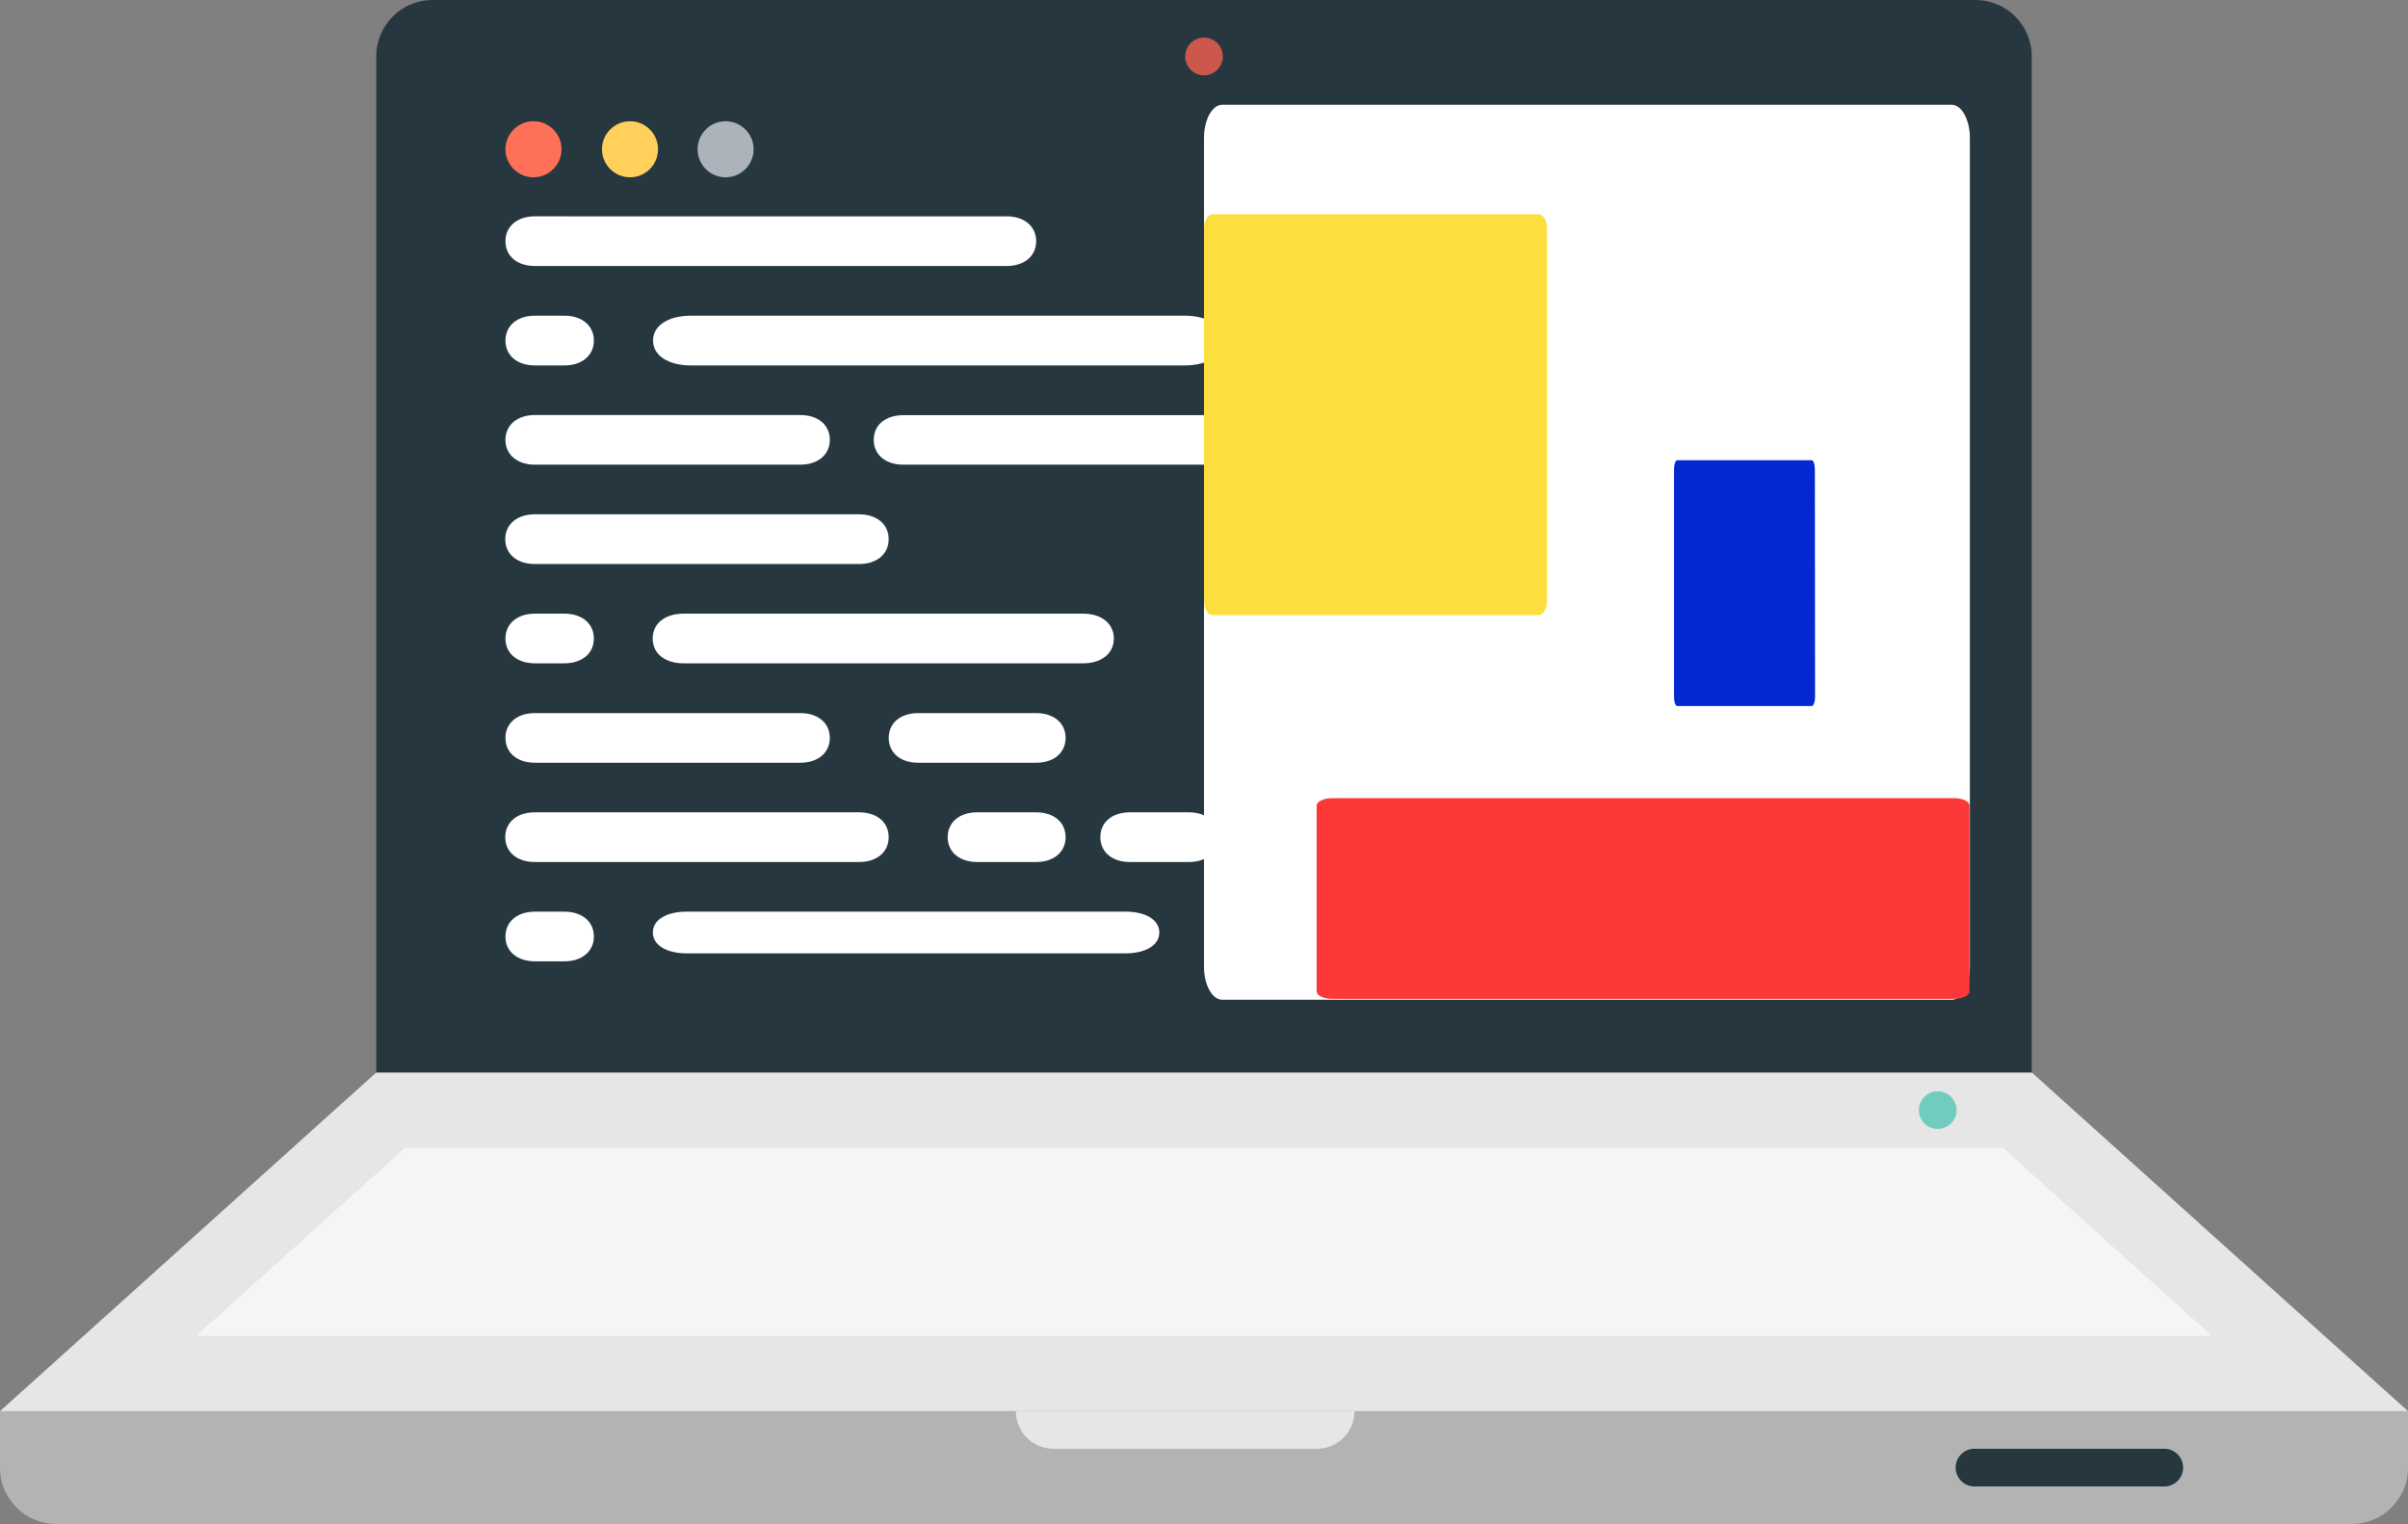 <svg id="Layer_1" data-name="Layer 1" xmlns="http://www.w3.org/2000/svg" viewBox="0 0 748.32 473.54"><rect x="0" y="0" width="748.32" height="473.54" fill="#808080" stroke="none"/><defs><style>.cls-1{fill:#b3b3b3;}.cls-2{fill:#e6e6e6;}.cls-3{fill:#f5f5f5;}.cls-4{fill:#263740;}.cls-5{fill:#70ccbd;}.cls-6{fill:#cc584c;}.cls-7{fill:#fff;}.cls-8{fill:#ff7058;}.cls-9{fill:#ffd15c;}.cls-10{fill:#acb3ba;}.cls-11{fill:#fcdf3e;}.cls-12{fill:#fc3838;}.cls-13{fill:#0328d2;}</style></defs><path class="cls-1" d="M0,590.47H748.32V608h0a17.53,17.53,0,0,1-17.52,17.54H17.54A17.54,17.54,0,0,1,0,608H0Z" transform="translate(0 -152)"/><polygon class="cls-2" points="631.4 333.24 116.93 333.24 0 438.47 748.32 438.47 631.4 333.24"/><polygon class="cls-3" points="60.95 415.09 125.9 356.63 622.42 356.63 687.38 415.09 60.95 415.09"/><path class="cls-2" d="M420.93,590.47a11.69,11.69,0,0,1-11.68,11.7H327.39a11.7,11.7,0,0,1-11.69-11.7Z" transform="translate(0 -152)"/><path class="cls-4" d="M116.93,485.24V169.54A17.54,17.54,0,0,1,134.47,152H613.86a17.54,17.54,0,0,1,17.54,17.54h0v315.7Z" transform="translate(0 -152)"/><circle class="cls-5" cx="602.17" cy="344.93" r="5.85"/><circle class="cls-6" cx="374.16" cy="17.54" r="5.85"/><path class="cls-4" d="M672.32,613.86H613.86a5.85,5.85,0,1,1-.48-11.69h58.94a5.85,5.85,0,1,1,.48,11.69Z" transform="translate(0 -152)"/><path class="cls-7" d="M312.84,234.66H166.23c-5.5,0-9.15-3.09-9.15-7.72s3.65-7.72,9.15-7.72H312.84c5.49,0,9.16,3.1,9.16,7.72S318.33,234.66,312.84,234.66Z" transform="translate(0 -152)"/><path class="cls-7" d="M368.17,265.54H214.73c-7.08,0-11.8-3.09-11.8-7.72s4.72-7.72,11.8-7.72H368.17c7.09,0,11.81,3.09,11.81,7.72S375.29,265.54,368.17,265.54Z" transform="translate(0 -152)"/><path class="cls-7" d="M175.39,265.54h-9.16c-5.5,0-9.15-3.09-9.15-7.72s3.65-7.72,9.15-7.72h9.16c5.49,0,9.16,3.09,9.16,7.72S180.88,265.54,175.39,265.54Z" transform="translate(0 -152)"/><path class="cls-7" d="M248.72,296.38H166.23c-5.5,0-9.15-3.09-9.15-7.71s3.65-7.71,9.15-7.71h82.49c5.51,0,9.16,3.08,9.16,7.71S254.17,296.38,248.72,296.38Z" transform="translate(0 -152)"/><path class="cls-7" d="M336.6,358.11H212.37c-5.73,0-9.55-3.08-9.55-7.71s3.82-7.72,9.55-7.72H336.6c5.73,0,9.54,3.08,9.54,7.72S342.33,358.11,336.6,358.11Z" transform="translate(0 -152)"/><path class="cls-7" d="M175.39,358.11h-9.16c-5.5,0-9.15-3.08-9.15-7.71s3.65-7.72,9.15-7.72h9.16c5.49,0,9.16,3.08,9.16,7.72S180.88,358.11,175.39,358.11Z" transform="translate(0 -152)"/><path class="cls-7" d="M322,389H285.34c-5.49,0-9.16-3.09-9.16-7.72s3.67-7.7,9.16-7.7H322c5.5,0,9.15,3.08,9.15,7.7S327.5,389,322,389Z" transform="translate(0 -152)"/><path class="cls-7" d="M322,419.84H303.67c-5.49,0-9.16-3.09-9.16-7.72s3.67-7.72,9.16-7.72H322c5.49,0,9.15,3.09,9.15,7.72S327.5,419.84,322,419.84Z" transform="translate(0 -152)"/><path class="cls-7" d="M248.72,389H166.23c-5.5,0-9.15-3.09-9.15-7.72s3.65-7.7,9.15-7.7h82.49c5.51,0,9.16,3.08,9.16,7.7S254.17,389,248.72,389Z" transform="translate(0 -152)"/><path class="cls-7" d="M267,419.84H166.17c-5.5,0-9.15-3.09-9.15-7.72s3.65-7.72,9.15-7.72H267c5.49,0,9.16,3.09,9.16,7.72S272.51,419.84,267,419.84Z" transform="translate(0 -152)"/><path class="cls-7" d="M369.44,419.84H351.11c-5.49,0-9.16-3.09-9.16-7.72s3.67-7.72,9.16-7.72h18.33c5.5,0,9.17,3.09,9.17,7.72S374.94,419.84,369.44,419.84Z" transform="translate(0 -152)"/><path class="cls-7" d="M267,327.25H166.17c-5.5,0-9.15-3.09-9.15-7.72s3.65-7.72,9.15-7.72H267c5.49,0,9.16,3.09,9.16,7.72S272.51,327.25,267,327.25Z" transform="translate(0 -152)"/><path class="cls-7" d="M349.78,448.23H213.38c-6.3,0-10.5-2.6-10.5-6.49s4.2-6.48,10.5-6.48h136.4c6.3,0,10.5,2.58,10.5,6.48S356.08,448.23,349.78,448.23Z" transform="translate(0 -152)"/><path class="cls-7" d="M175.39,450.7h-9.16c-5.5,0-9.15-3.09-9.15-7.71s3.65-7.72,9.15-7.72h9.16c5.49,0,9.16,3.08,9.16,7.72S180.88,450.7,175.39,450.7Z" transform="translate(0 -152)"/><path class="cls-7" d="M612.17,452.41c0,5.68-2.55,10.24-5.68,10.24H379.83c-3.11,0-5.67-4.64-5.67-10.24V194.86c0-5.67,2.56-10.31,5.67-10.31H606.49c3.13,0,5.68,4.64,5.68,10.31Z" transform="translate(0 -152)"/><circle class="cls-8" cx="165.79" cy="46.38" r="8.71"/><circle class="cls-9" cx="195.79" cy="46.38" r="8.71"/><circle class="cls-10" cx="225.49" cy="46.38" r="8.71"/><path class="cls-7" d="M381.54,296.38H280.7c-5.51,0-9.17-3.09-9.17-7.71s3.64-7.67,9.17-7.67H381.54c5.5,0,9.17,3.08,9.17,7.71S387,296.38,381.54,296.38Z" transform="translate(0 -152)"/><path class="cls-11" d="M480.76,338.55c0,2.54-1.14,4.58-2.54,4.58H376.71c-1.39,0-2.54-2.07-2.54-4.58V223.2c0-2.54,1.15-4.62,2.54-4.62H478.22c1.4,0,2.54,2.08,2.54,4.62Z" transform="translate(0 -152)"/><path class="cls-12" d="M612.06,460.06c0,1.28-2.17,2.3-4.84,2.3H414c-2.65,0-4.83-1-4.83-2.3V402.31c0-1.27,2.18-2.31,4.83-2.31H607.22c2.67,0,4.84,1,4.84,2.31Z" transform="translate(0 -152)"/><path class="cls-13" d="M564.06,368.55c0,1.56-.47,2.81-1,2.81H521.22c-.58,0-1-1.27-1-2.81V297.83c0-1.56.47-2.83,1-2.83H563c.58,0,1,1.27,1,2.83Z" transform="translate(0 -152)"/></svg>